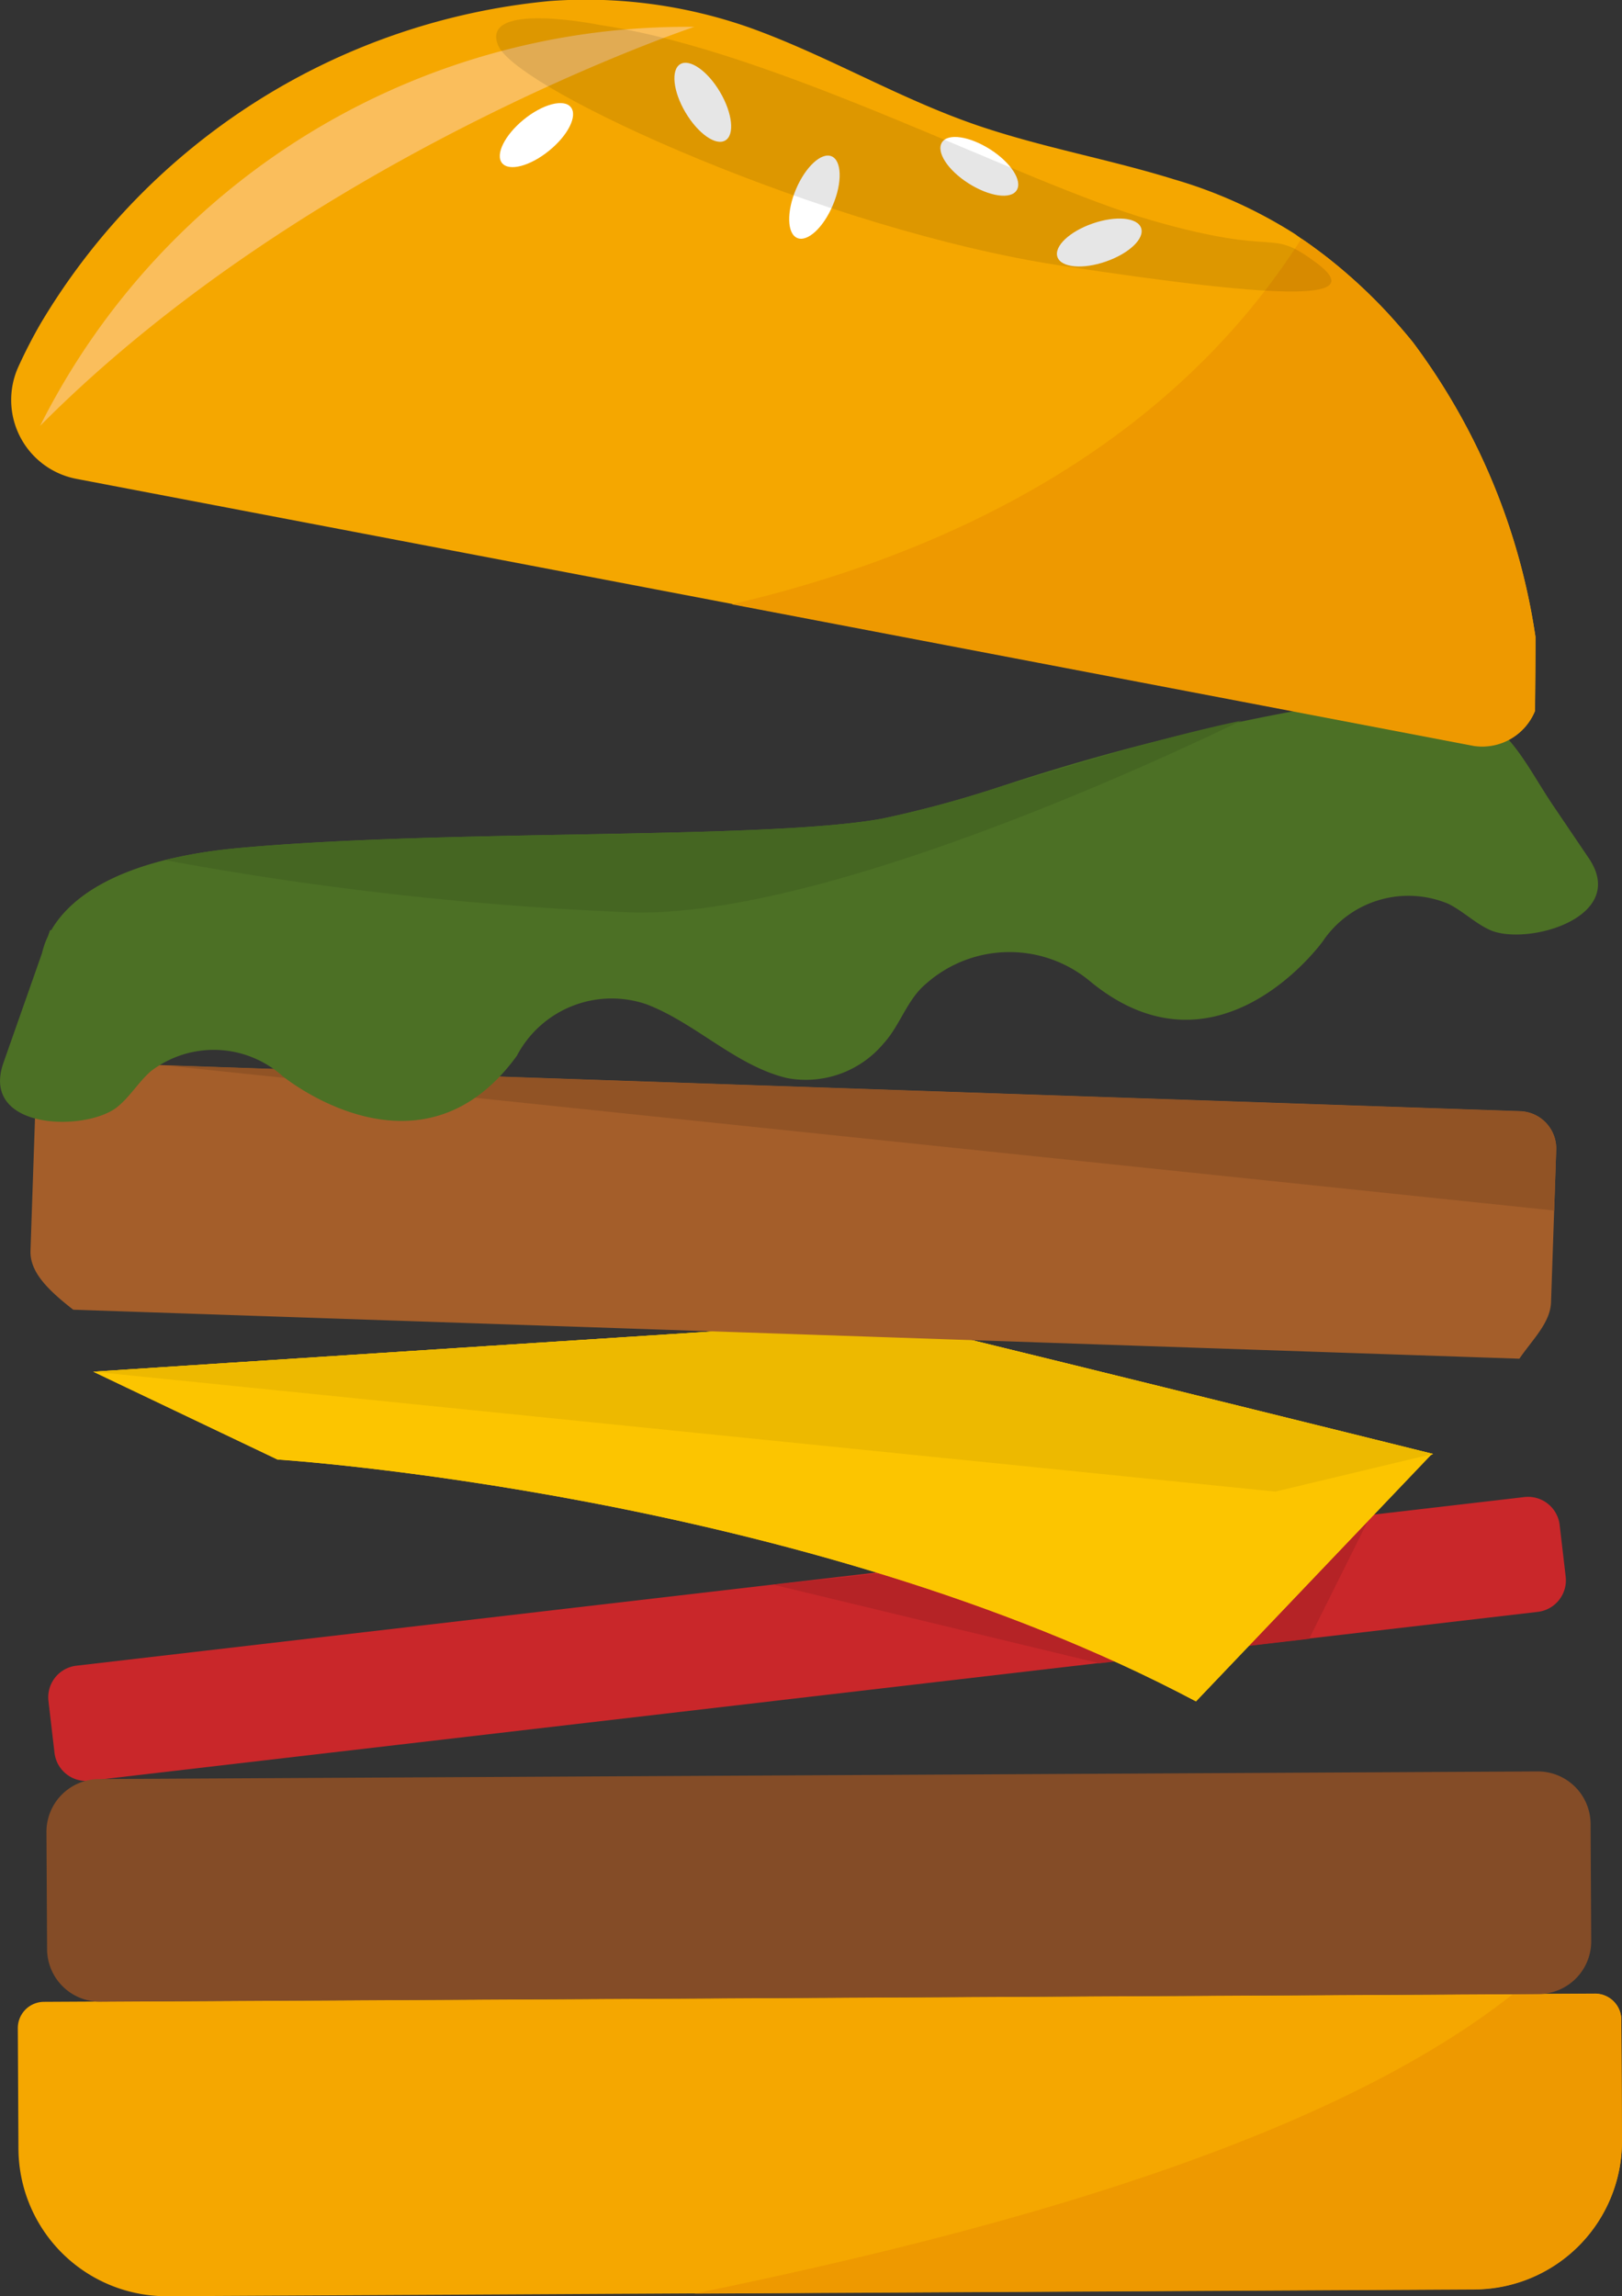 <svg xmlns="http://www.w3.org/2000/svg" width="35.683" height="50.518" viewBox="0 0 35.683 50.518">
  <rect x="0" y="0" width="35.683" height="50.518" fill="#333333" stroke="none"/>
  <g id="Grupo_44" data-name="Grupo 44" transform="translate(-278.466 -161)">
    <g id="Grupo_1" data-name="Grupo 1" transform="translate(279.527 193.931)">
      <path id="Caminho_1" data-name="Caminho 1" d="M327.746,682.49,295.893,686.2a.7.7,0,0,0-.615.777l.133,1.139a.7.7,0,0,0,.777.615l31.853-3.715a.7.7,0,0,0,.615-.777l-.133-1.139A.7.7,0,0,0,327.746,682.49Z" transform="translate(-295.273 -682.485)" fill="#c9272a"/>
    </g>
    <g id="Grupo_2" data-name="Grupo 2" transform="translate(295.477 194.465)">
      <path id="Caminho_2" data-name="Caminho 2" d="M547.847,692.343l7.174,1.73,4.615-.538,1.29-2.589Z" transform="translate(-547.847 -690.945)" fill="#b52326"/>
    </g>
    <g id="Grupo_3" data-name="Grupo 3" transform="translate(280.515 190.047)">
      <path id="Caminho_3" data-name="Caminho 3" d="M340.4,623.919s-11.835-2.94-11.985-2.94-17.488,1.131-17.488,1.131l4.052,1.932s11.565.738,20.207,5.321l5.163-5.416Z" transform="translate(-310.924 -620.979)" fill="#fcc500"/>
    </g>
    <g id="Grupo_6" data-name="Grupo 6" transform="translate(278.858 204.86)">
      <g id="Grupo_4" data-name="Grupo 4" transform="translate(0 0)">
        <path id="Caminho_4" data-name="Caminho 4" d="M316.73,862.063l-28.777.153a3.259,3.259,0,0,1-3.267-3.232l-.014-2.666a.578.578,0,0,1,.573-.579l34.124-.181a.578.578,0,0,1,.579.573l.014,2.665A3.259,3.259,0,0,1,316.73,862.063Z" transform="translate(-284.672 -855.558)" fill="#f5a700"/>
      </g>
      <g id="Grupo_5" data-name="Grupo 5" transform="translate(14.881 0)">
        <path id="Caminho_5" data-name="Caminho 5" d="M540.743,858.8l-.014-2.665a.578.578,0,0,0-.579-.573l-1.81.01c-4.146,3.279-11.511,5.253-18.005,6.587l17.177-.091A3.259,3.259,0,0,0,540.743,858.8Z" transform="translate(-520.334 -855.558)" fill="#e90"/>
      </g>
    </g>
    <g id="Grupo_7" data-name="Grupo 7" transform="translate(279.488 199.968)">
      <path id="Caminho_6" data-name="Caminho 6" d="M327.49,783l-31.654.168a1.161,1.161,0,0,1-1.164-1.151l-.014-2.583a1.161,1.161,0,0,1,1.151-1.164l31.655-.168a1.161,1.161,0,0,1,1.164,1.151l.014,2.583A1.161,1.161,0,0,1,327.49,783Z" transform="translate(-294.658 -778.098)" fill="#844c27"/>
    </g>
    <g id="Grupo_8" data-name="Grupo 8" transform="translate(280.515 190.047)">
      <path id="Caminho_7" data-name="Caminho 7" d="M340.4,623.919s-11.835-2.94-11.985-2.94-17.488,1.131-17.488,1.131l4.052,1.932s11.565.738,20.207,5.321l5.163-5.416Z" transform="translate(-310.924 -620.979)" fill="#fcc500"/>
    </g>
    <g id="Grupo_9" data-name="Grupo 9" transform="translate(280.515 190.047)">
      <path id="Caminho_8" data-name="Caminho 8" d="M310.924,622.11l26.006,2.638,3.467-.829s-11.835-2.94-11.985-2.94S310.924,622.11,310.924,622.11Z" transform="translate(-310.924 -620.979)" fill="#edb900"/>
    </g>
    <g id="Grupo_10" data-name="Grupo 10" transform="translate(279.136 184.371)">
      <path id="Caminho_9" data-name="Caminho 9" d="M321.837,537.626l-31.814-1.078c-.6-.467-.955-.848-.94-1.3l.114-3.355a.821.821,0,0,1,.846-.791l31.814,1.078a.822.822,0,0,1,.791.846l-.114,3.355C322.518,536.834,322.138,537.19,321.837,537.626Z" transform="translate(-289.082 -531.105)" fill="#a45e2a"/>
    </g>
    <g id="Grupo_11" data-name="Grupo 11" transform="translate(282.092 184.439)">
      <path id="Caminho_10" data-name="Caminho 10" d="M366.456,535.376l.045-1.336a.822.822,0,0,0-.791-.846l-29.819-1.011,30.565,3.193Z" transform="translate(-335.891 -532.183)" fill="#915325"/>
    </g>
    <g id="Grupo_12" data-name="Grupo 12" transform="translate(278.466 176.399)">
      <path id="Caminho_11" data-name="Caminho 11" d="M313.418,408.33l-.772-1.141c-.662-.978-1.024-1.951-2.265-2.224a8.364,8.364,0,0,0-2.938.039,49.011,49.011,0,0,0-6.971,1.752,24.369,24.369,0,0,1-2.607.706c-2.594.468-9.548.224-14.137.644-2.705.248-3.74,1.127-4.134,1.807l-.026,0-.048.136a1.776,1.776,0,0,0-.129.368l-.848,2.411c-.526,1.494,1.824,1.526,2.506.974.279-.226.468-.552.737-.786a2.273,2.273,0,0,1,2.886.1s3.031,2.507,5.165-.439a2.357,2.357,0,0,1,2.849-1.133c1.079.409,1.981,1.366,3.105,1.626a2.231,2.231,0,0,0,2.109-.758c.368-.4.516-.963.93-1.312a2.767,2.767,0,0,1,3.628-.052c2.812,2.307,5.107-.887,5.107-.887a2.273,2.273,0,0,1,2.767-.825c.319.159.585.426.912.574C312.041,410.269,314.306,409.642,313.418,408.33Z" transform="translate(-278.466 -404.849)" fill="#4c7025"/>
    </g>
    <g id="Grupo_42" data-name="Grupo 42" transform="translate(278.708 161)">
      <g id="Grupo_39" data-name="Grupo 39" transform="translate(0 0)">
        <g id="Grupo_13" data-name="Grupo 13">
          <path id="Caminho_12" data-name="Caminho 12" d="M315.84,175.01a14.316,14.316,0,0,0-2.693-6.476h0q-.13-.161-.266-.318l-.012-.014q-.131-.151-.267-.3l-.017-.018q-.135-.145-.274-.285l-.017-.017q-.14-.14-.285-.276l-.015-.014q-.147-.137-.3-.269l-.011-.01q-.155-.134-.314-.262l-.006-.005q-.162-.13-.329-.253l0,0q-.168-.125-.342-.243h0c-.047-.032-.093-.065-.141-.1a10.344,10.344,0,0,0-2.675-1.208c-1.4-.435-2.866-.693-4.285-1.174-1.744-.592-3.323-1.546-5.044-2.162a10.852,10.852,0,0,0-4.385-.584,14.642,14.642,0,0,0-11.21,7.1q-.266.461-.487.947a1.767,1.767,0,0,0,1.277,2.466l14.419,2.751c6.689,1.277,13.511,2.579,16.324,3.117a1.254,1.254,0,0,0,1.346-.767C315.835,176.107,315.841,175.465,315.84,175.01Z" transform="translate(-282.303 -161)" fill="#f5a700"/>
        </g>
        <g id="Grupo_19" data-name="Grupo 19" transform="translate(10.753 1.381)">
          <g id="Grupo_14" data-name="Grupo 14" transform="translate(0 0.887)">
            <path id="Caminho_13" data-name="Caminho 13" d="M453.68,197.964c-.417.34-.881.462-1.035.273s.06-.618.477-.958.881-.462,1.035-.273S454.1,197.624,453.68,197.964Z" transform="translate(-452.595 -196.917)" fill="#fff"/>
          </g>
          <g id="Grupo_15" data-name="Grupo 15" transform="translate(12.257 3.43)">
            <path id="Caminho_14" data-name="Caminho 14" d="M647.766,238.125c-.508.177-.986.134-1.066-.1s.267-.561.775-.737.986-.134,1.066.1S648.275,237.948,647.766,238.125Z" transform="translate(-646.689 -237.182)" fill="#fff"/>
          </g>
          <g id="Grupo_16" data-name="Grupo 16" transform="translate(6.366 2.042)">
            <path id="Caminho_15" data-name="Caminho 15" d="M554.363,216.294c-.209.5-.561.822-.785.727s-.238-.574-.029-1.07.561-.822.785-.727S554.572,215.8,554.363,216.294Z" transform="translate(-553.4 -215.208)" fill="#fff"/>
          </g>
          <g id="Grupo_17" data-name="Grupo 17" transform="translate(3.842)">
            <path id="Caminho_16" data-name="Caminho 16" d="M514.441,183.508c.273.464.325.94.115,1.064s-.6-.152-.875-.615-.325-.94-.115-1.064S514.168,183.044,514.441,183.508Z" transform="translate(-513.437 -182.863)" fill="#fff"/>
          </g>
          <g id="Grupo_18" data-name="Grupo 18" transform="translate(9.693 1.634)">
            <path id="Caminho_17" data-name="Caminho 17" d="M607.19,209.012c.454.289.716.69.585.9s-.605.138-1.06-.151-.716-.69-.585-.9S606.735,208.723,607.19,209.012Z" transform="translate(-606.096 -208.742)" fill="#fff"/>
          </g>
        </g>
        <g id="Grupo_20" data-name="Grupo 20" transform="translate(0.641 0.591)">
          <path id="Caminho_18" data-name="Caminho 18" d="M292.459,179.143a15.923,15.923,0,0,1,14.392-8.777S298.372,173.192,292.459,179.143Z" transform="translate(-292.459 -170.366)" fill="#fabe5c"/>
        </g>
        <g id="Grupo_21" data-name="Grupo 21" transform="translate(29.39 6.025)">
          <path id="Caminho_19" data-name="Caminho 19" d="M747.724,256.416q.152.132.3.269Q747.876,256.548,747.724,256.416Z" transform="translate(-747.724 -256.416)" fill="#f5a700"/>
        </g>
        <g id="Grupo_22" data-name="Grupo 22" transform="translate(30.007 6.602)">
          <path id="Caminho_20" data-name="Caminho 20" d="M757.5,265.542q.14.14.274.285Q757.637,265.682,757.5,265.542Z" transform="translate(-757.497 -265.542)" fill="#f5a700"/>
        </g>
        <g id="Grupo_23" data-name="Grupo 23" transform="translate(28.73 5.495)">
          <path id="Caminho_21" data-name="Caminho 21" d="M737.27,248.026q.167.123.329.253Q737.437,248.15,737.27,248.026Z" transform="translate(-737.27 -248.026)" fill="#f5a700"/>
        </g>
        <g id="Grupo_24" data-name="Grupo 24" transform="translate(30.577 7.216)">
          <path id="Caminho_22" data-name="Caminho 22" d="M766.523,275.27q.136.157.266.318Q766.659,275.427,766.523,275.27Z" transform="translate(-766.523 -275.27)" fill="#f5a700"/>
        </g>
        <g id="Grupo_25" data-name="Grupo 25" transform="translate(29.065 5.754)">
          <path id="Caminho_23" data-name="Caminho 23" d="M742.576,252.121q.159.128.314.262Q742.735,252.249,742.576,252.121Z" transform="translate(-742.576 -252.121)" fill="#f5a700"/>
        </g>
        <g id="Grupo_26" data-name="Grupo 26" transform="translate(29.704 6.308)">
          <path id="Caminho_24" data-name="Caminho 24" d="M752.7,260.9q.145.135.285.276Q752.845,261.032,752.7,260.9Z" transform="translate(-752.7 -260.896)" fill="#f5a700"/>
        </g>
        <g id="Grupo_27" data-name="Grupo 27" transform="translate(30.298 6.904)">
          <path id="Caminho_25" data-name="Caminho 25" d="M762.1,270.338q.136.147.267.3Q762.241,270.485,762.1,270.338Z" transform="translate(-762.105 -270.338)" fill="#f5a700"/>
        </g>
        <g id="Grupo_28" data-name="Grupo 28" transform="translate(28.386 5.251)">
          <path id="Caminho_26" data-name="Caminho 26" d="M731.822,244.154q.173.118.342.243Q732,244.272,731.822,244.154Z" transform="translate(-731.822 -244.154)" fill="#f5a700"/>
        </g>
        <g id="Grupo_29" data-name="Grupo 29" transform="translate(29.379 6.016)">
          <path id="Caminho_27" data-name="Caminho 27" d="M747.549,256.265l.011.01Z" transform="translate(-747.549 -256.265)" fill="#e90"/>
        </g>
        <g id="Grupo_30" data-name="Grupo 30" transform="translate(28.386 5.251)">
          <path id="Caminho_28" data-name="Caminho 28" d="M731.819,244.153Z" transform="translate(-731.819 -244.153)" fill="#e90"/>
        </g>
        <g id="Grupo_31" data-name="Grupo 31" transform="translate(28.728 5.494)">
          <path id="Caminho_29" data-name="Caminho 29" d="M737.232,248l0,0Z" transform="translate(-737.232 -247.999)" fill="#e90"/>
        </g>
        <g id="Grupo_32" data-name="Grupo 32" transform="translate(29.059 5.749)">
          <path id="Caminho_30" data-name="Caminho 30" d="M742.475,252.039l.006.005Z" transform="translate(-742.475 -252.039)" fill="#e90"/>
        </g>
        <g id="Grupo_33" data-name="Grupo 33" transform="translate(30.843 7.534)">
          <path id="Caminho_31" data-name="Caminho 31" d="M770.736,280.312h0Z" transform="translate(-770.735 -280.312)" fill="#e90"/>
        </g>
        <g id="Grupo_34" data-name="Grupo 34" transform="translate(29.689 6.294)">
          <path id="Caminho_32" data-name="Caminho 32" d="M752.461,260.674l.015.014Z" transform="translate(-752.461 -260.674)" fill="#e90"/>
        </g>
        <g id="Grupo_35" data-name="Grupo 35" transform="translate(30.565 7.202)">
          <path id="Caminho_33" data-name="Caminho 33" d="M766.333,275.053l.012.014Z" transform="translate(-766.333 -275.053)" fill="#e90"/>
        </g>
        <g id="Grupo_36" data-name="Grupo 36" transform="translate(30.281 6.886)">
          <path id="Caminho_34" data-name="Caminho 34" d="M761.838,270.054l.017.018Z" transform="translate(-761.838 -270.054)" fill="#e90"/>
        </g>
        <g id="Grupo_37" data-name="Grupo 37" transform="translate(29.99 6.584)">
          <path id="Caminho_35" data-name="Caminho 35" d="M757.22,265.267l.017.017Z" transform="translate(-757.22 -265.267)" fill="#e90"/>
        </g>
        <g id="Grupo_38" data-name="Grupo 38" transform="translate(15.856 5.251)">
          <path id="Caminho_36" data-name="Caminho 36" d="M551.061,254.548c.006-.539.013-1.181.011-1.636a14.315,14.315,0,0,0-2.693-6.476h0q-.13-.161-.266-.318l-.012-.014q-.131-.151-.267-.3l-.017-.018q-.135-.145-.274-.285l-.017-.017q-.14-.14-.285-.276l-.015-.014q-.147-.137-.3-.269l-.011-.01q-.155-.134-.314-.262l-.006-.005q-.162-.13-.329-.253l0,0q-.168-.125-.342-.243h0c-3.075,4.841-8.254,7.046-12.53,8.045,6.689,1.277,13.511,2.579,16.324,3.117A1.254,1.254,0,0,0,551.061,254.548Z" transform="translate(-533.391 -244.153)" fill="#e90"/>
        </g>
      </g>
      <g id="Grupo_41" data-name="Grupo 41" transform="translate(10.674 0.402)" opacity="0.1">
        <g id="Grupo_40" data-name="Grupo 40">
          <path id="Caminho_37" data-name="Caminho 37" d="M453.62,167.516s-2.656-.542-2.238.451,7.217,4.055,12.357,4.839,6.739.761,5.647-.054-.72-.1-3.63-.938S457.548,168.1,453.62,167.516Z" transform="translate(-451.338 -167.368)"/>
        </g>
      </g>
    </g>
    <g id="Grupo_43" data-name="Grupo 43" transform="translate(282.092 176.854)">
      <path id="Caminho_38" data-name="Caminho 38" d="M359.575,412.069c-1.792.382-3.553.929-5.3,1.452a24.363,24.363,0,0,1-2.608.706c-2.594.468-9.548.224-14.137.644a10.753,10.753,0,0,0-1.635.267,72.069,72.069,0,0,0,10.333,1.153C350.49,416.358,357.911,412.877,359.575,412.069Z" transform="translate(-335.891 -412.069)" fill="#456622"/>
    </g>
  </g>
</svg>
